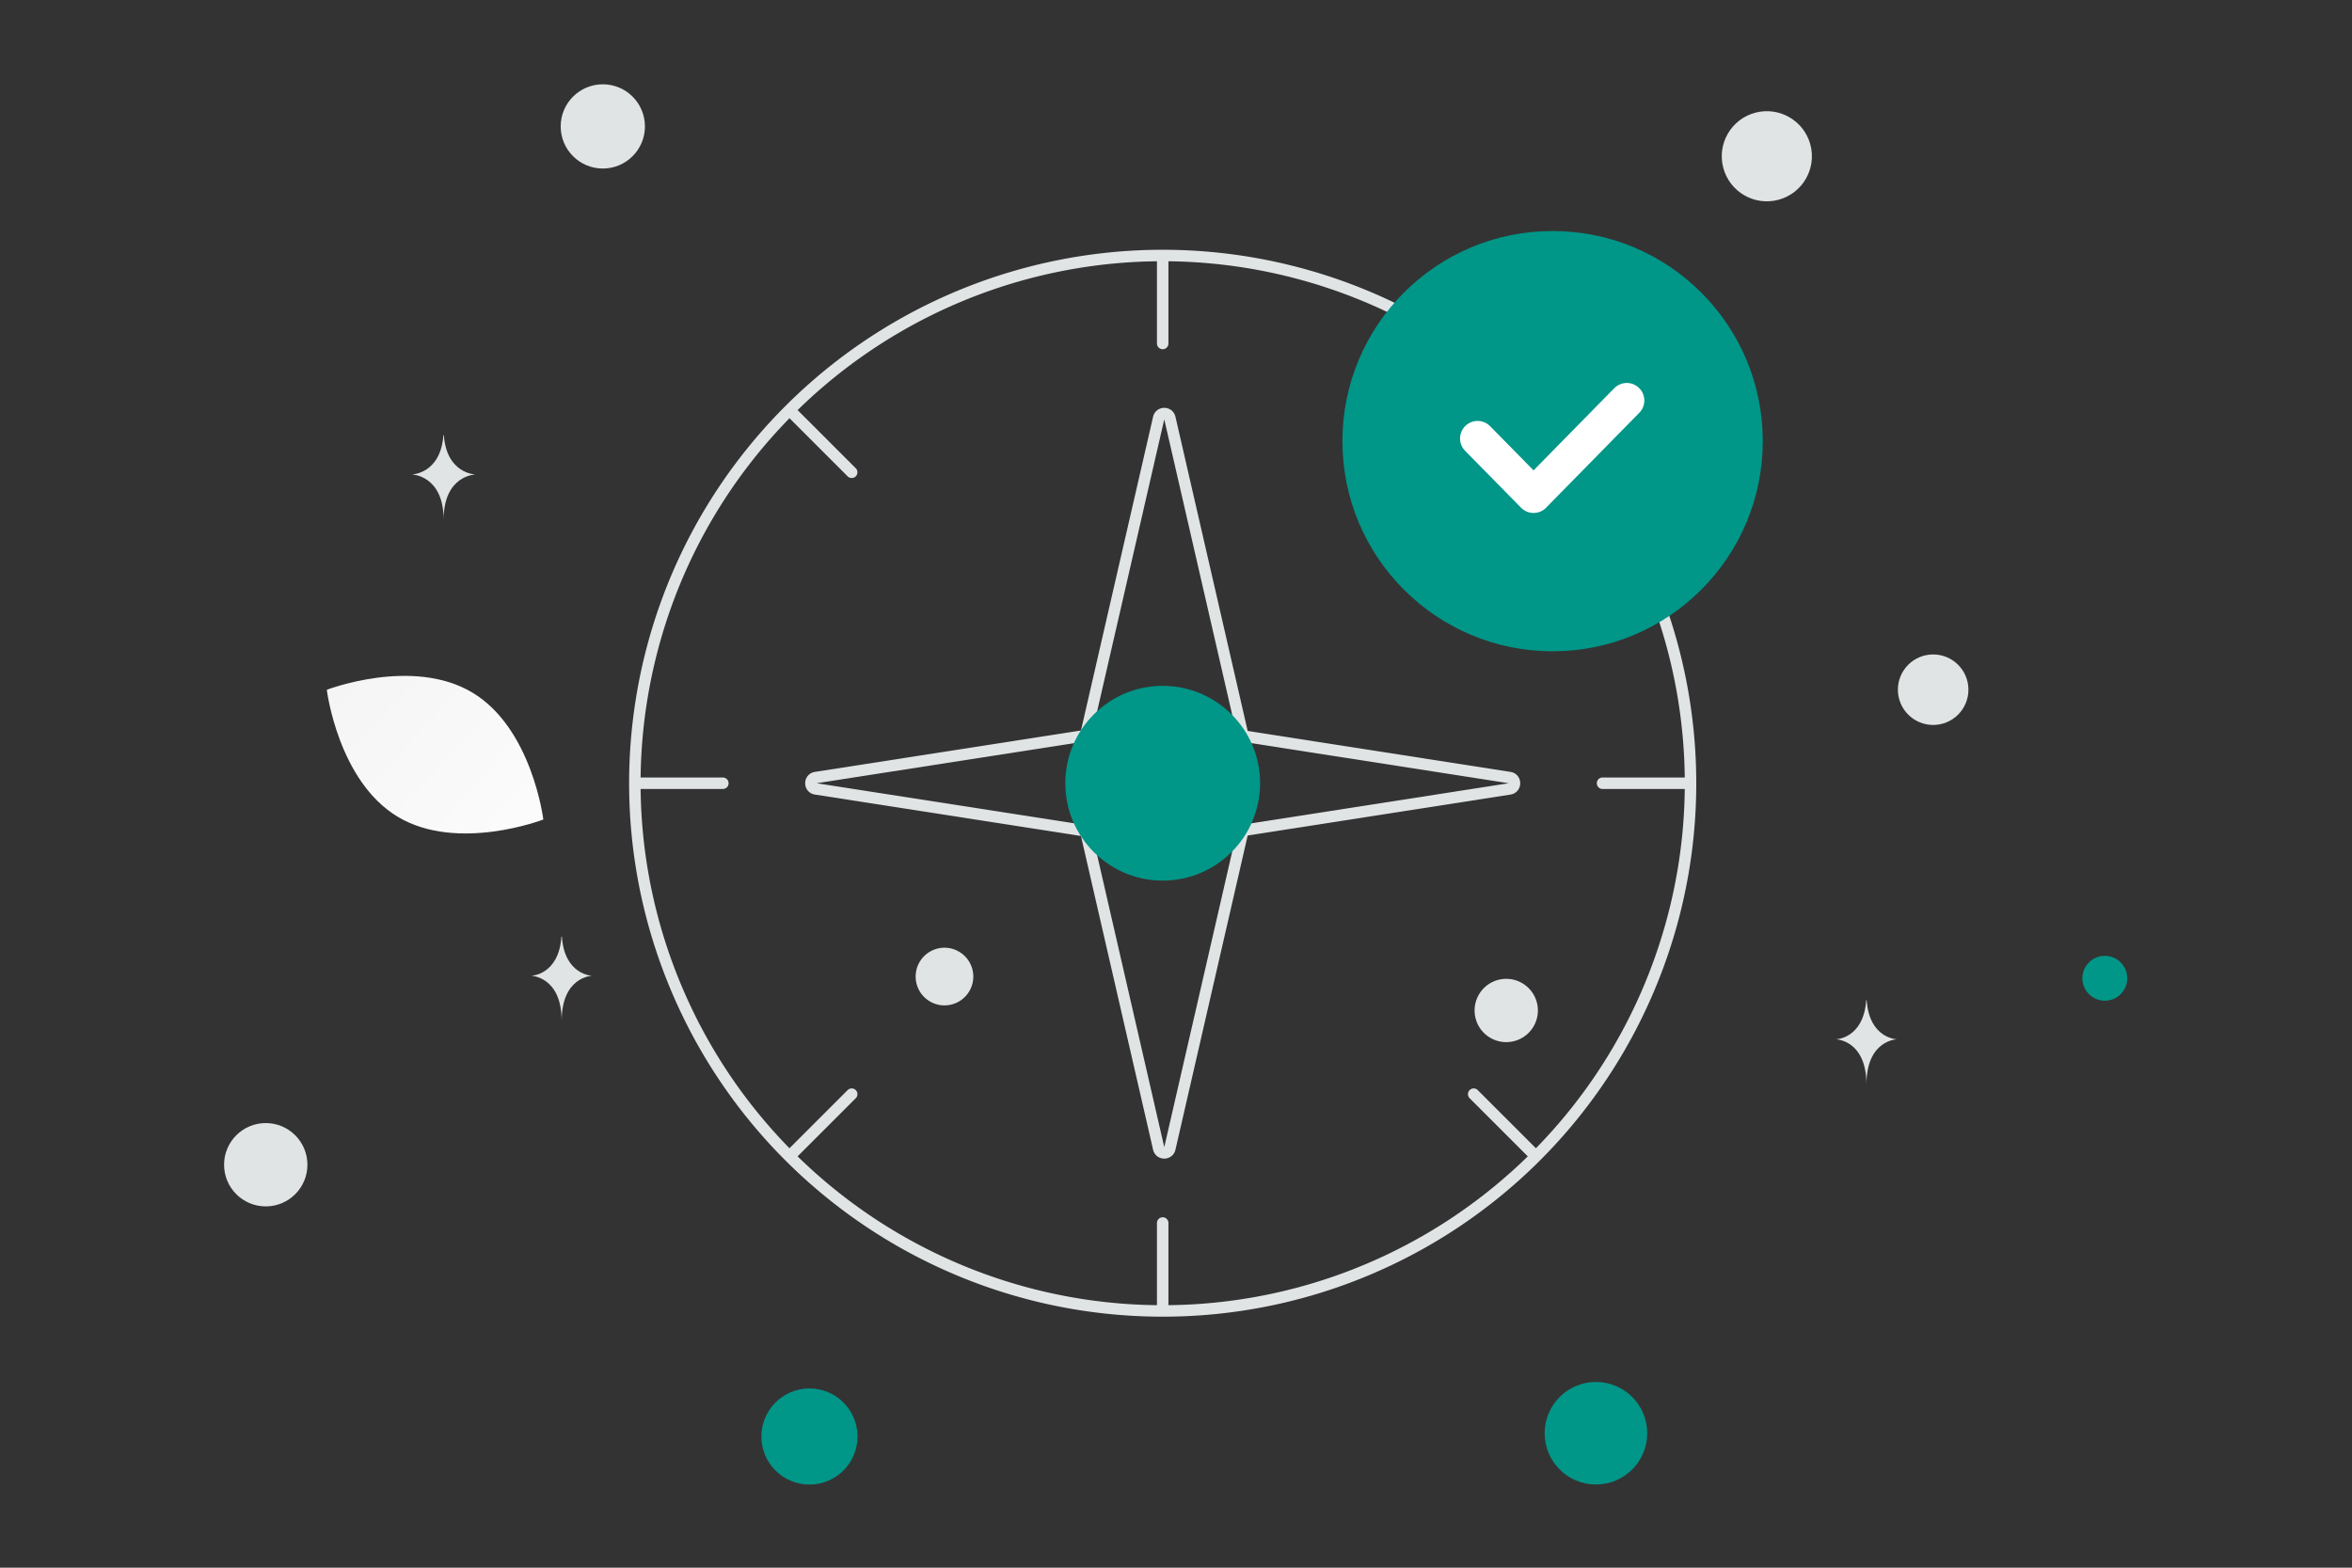 <svg width="900" height="600" viewBox="0 0 900 600" fill="none" xmlns="http://www.w3.org/2000/svg"><rect x="0" y="0" width="900" height="600" fill="#333333" stroke="none"/><path fill="transparent" d="M0 0h900v600H0z"/><path d="M587.726 156.949c57.763 57.764 75.043 144.636 43.782 220.108-31.262 75.472-104.908 124.68-186.598 124.68-81.691 0-155.337-49.208-186.598-124.68-31.262-75.472-13.982-162.344 43.782-220.108a201.964 201.964 0 0 1 285.632 0M444.909 97.8v33.662m0 370.278v-33.661m142.816-311.133-23.81 23.81M302.094 442.578l23.81-23.81m320.977-119.001h-33.662m-370.281 0H276.6m311.125 142.811-23.81-23.81M302.094 156.946l23.81 23.81" stroke="#E1E4E5" stroke-width="4.389" stroke-linecap="round" stroke-linejoin="round"/><path d="M443.372 159.992c.522-2.27 3.755-2.27 4.277 0l32.013 139.283c.074.323.074.66 0 .983l-32.013 139.283c-.522 2.27-3.755 2.27-4.277-.001l-32.013-139.282a2.204 2.204 0 0 1 0-.983l32.013-139.283z" stroke="#E1E4E5" stroke-width="4.389"/><path d="M577.661 297.598c2.476.386 2.476 3.951 0 4.337l-132.414 20.622a2.183 2.183 0 0 1-.675 0l-132.415-20.622c-2.475-.386-2.475-3.951 0-4.337l132.415-20.622c.224-.034.451-.034.675 0l132.414 20.622z" stroke="#E1E4E5" stroke-width="4.389"/><circle cx="444.909" cy="299.766" r="37.27" fill="#009688"/><circle cx="594.11" cy="168.843" r="80.429" fill="#009688"/><path d="m622.491 153.283-35.669 36.326-21.415-21.792" stroke="#fff" stroke-width="13.43" stroke-linecap="round" stroke-linejoin="round"/><path d="M152.214 312.613c22.875 13.71 55.694 1.036 55.694 1.036s-4.291-34.897-27.18-48.592c-22.876-13.71-55.681-1.052-55.681-1.052s4.291 34.898 27.167 48.608z" fill="url(#a)"/><circle cx="610.691" cy="548.539" r="19.626" transform="rotate(180 610.691 548.539)" fill="#009688"/><circle r="18.399" transform="matrix(-1 0 0 1 309.74 549.79)" fill="#009688"/><circle r="8.586" transform="matrix(-1 0 0 1 805.414 374.415)" fill="#009688"/><circle r="11.04" transform="scale(1 -1) rotate(60 504.386 126.108)" fill="#E1E4E5"/><circle r="15.946" transform="matrix(-1 0 0 1 101.69 445.777)" fill="#E1E4E5"/><circle r="13.493" transform="matrix(-1 0 0 1 739.729 263.968)" fill="#E1E4E5"/><circle r="12.117" transform="scale(1 -1) rotate(-75 36.178 -568.938)" fill="#E1E4E5"/><circle r="16.119" transform="matrix(-1 0 0 1 230.67 48.382)" fill="#E1E4E5"/><circle r="17.247" transform="scale(1 -1) rotate(-75 299.074 -470.447)" fill="#E1E4E5"/><path d="M169.666 166.544h.177c1.046 14.82 12.067 15.048 12.067 15.048s-12.153.237-12.153 17.361c0-17.124-12.154-17.361-12.154-17.361s11.017-.228 12.063-15.048zm45.172 191.911h.169c1.005 14.775 11.586 15.003 11.586 15.003s-11.668.236-11.668 17.309c0-17.073-11.669-17.309-11.669-17.309s10.577-.228 11.582-15.003zm499.276 24.312h.169c1.005 14.776 11.586 15.003 11.586 15.003s-11.668.237-11.668 17.31c0-17.073-11.669-17.31-11.669-17.31s10.578-.227 11.582-15.003z" fill="#E1E4E5"/><defs><linearGradient id="a" x1="240.735" y1="356.745" x2="56.672" y2="185.726" gradientUnits="userSpaceOnUse"><stop stop-color="#fff"/><stop offset="1" stop-color="#EEE"/></linearGradient></defs></svg>